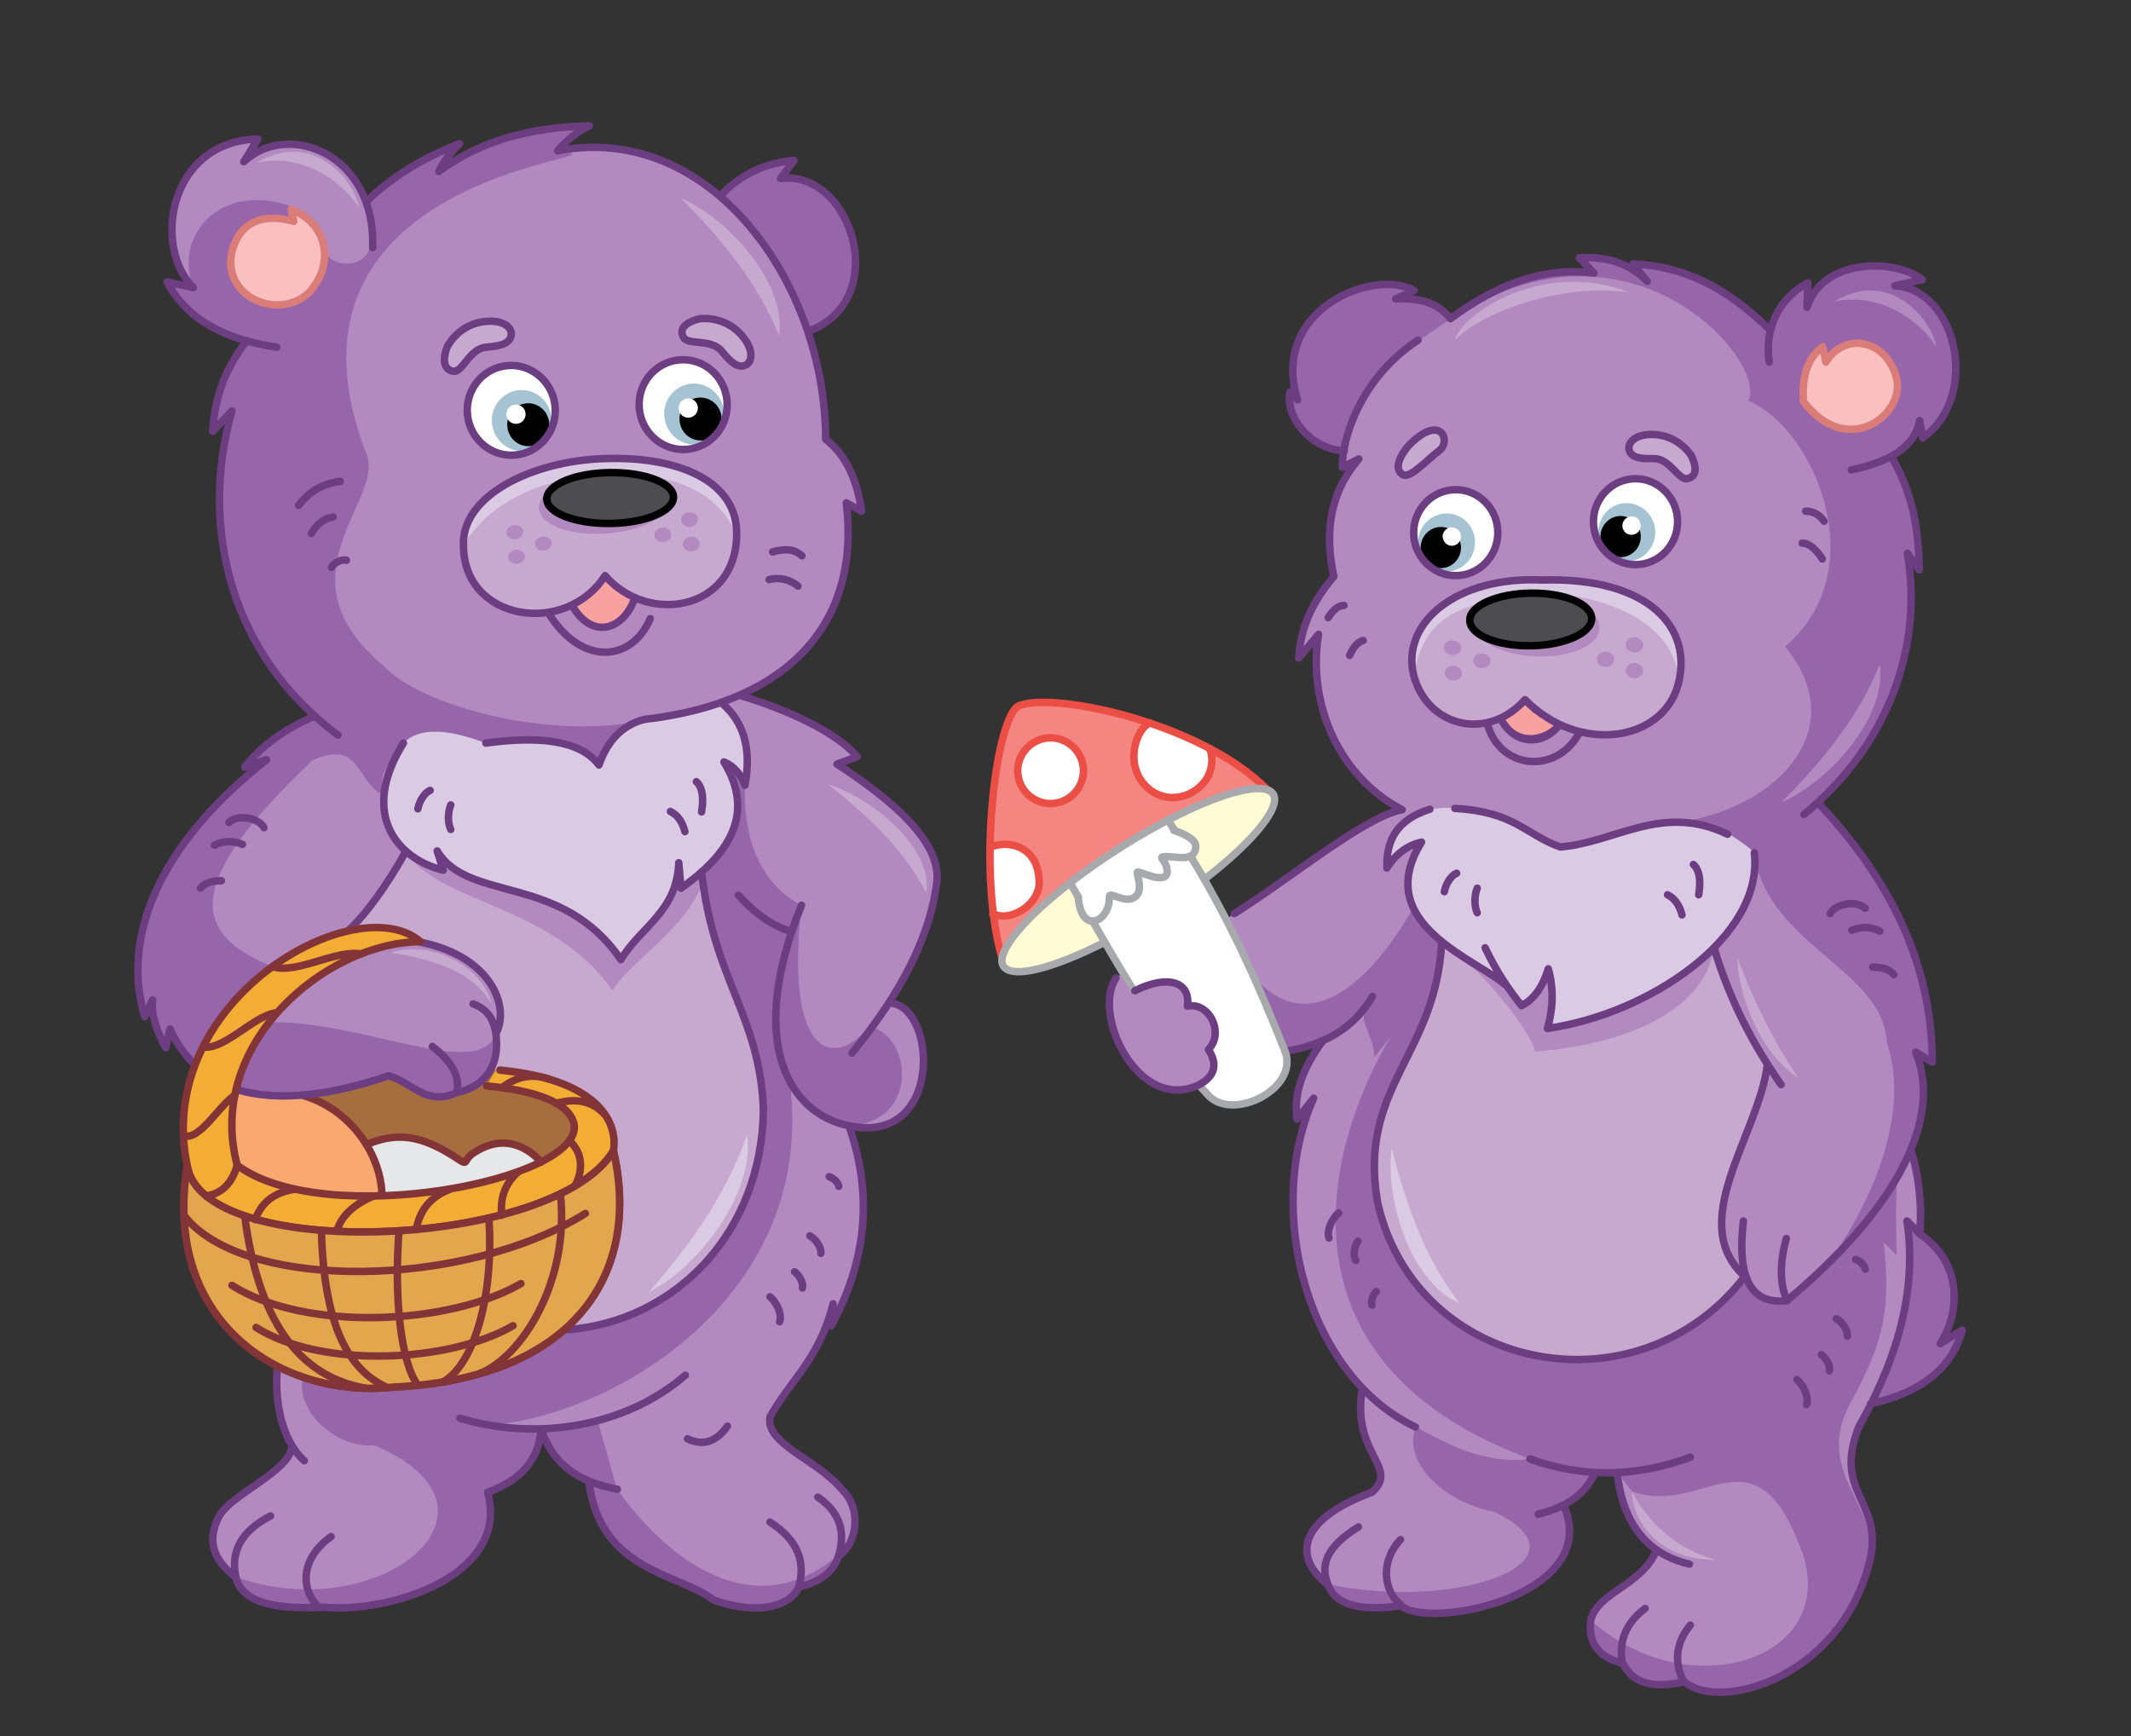 <?xml version="1.0" encoding="utf-8"?>
<!-- Generator: Adobe Illustrator 21.1.0, SVG Export Plug-In . SVG Version: 6.00 Build 0)  -->
<svg version="1.1" id="Layer_1" xmlns="http://www.w3.org/2000/svg" xmlns:xlink="http://www.w3.org/1999/xlink" x="0px" y="0px"
	 viewBox="0 0 486 396" style="enable-background:new 0 0 486 396;" xml:space="preserve">
<rect x="0" y="0" width="486" height="396" fill="#333333" stroke="none"/>
<style type="text/css">
	.st0{fill-rule:evenodd;clip-rule:evenodd;fill:#A66D3F;}
	.st1{fill:none;stroke:#823436;stroke-width:1.701;stroke-linecap:round;stroke-linejoin:round;stroke-miterlimit:22.926;}
	.st2{fill-rule:evenodd;clip-rule:evenodd;fill:#F9A870;}
	.st3{fill-rule:evenodd;clip-rule:evenodd;fill:#9665AA;}
	.st4{fill-rule:evenodd;clip-rule:evenodd;fill:#E6E7E8;}
	.st5{fill-rule:evenodd;clip-rule:evenodd;fill:#B28ABF;}
	.st6{fill-rule:evenodd;clip-rule:evenodd;fill:#C7A9D0;}
	.st7{fill-rule:evenodd;clip-rule:evenodd;fill:#DACAE3;}
	.st8{fill-rule:evenodd;clip-rule:evenodd;fill:#FFFFFF;}
	.st9{fill-rule:evenodd;clip-rule:evenodd;fill:#FFFCD5;}
	.st10{fill-rule:evenodd;clip-rule:evenodd;fill:#F48580;}
	.st11{fill-rule:evenodd;clip-rule:evenodd;fill:#F7A1A1;}
	.st12{fill:none;stroke:#6C3E81;stroke-width:1.701;stroke-linecap:round;stroke-linejoin:round;stroke-miterlimit:22.926;}
	.st13{fill-rule:evenodd;clip-rule:evenodd;fill:#FABFBF;}
	.st14{fill:none;stroke:#DA7C78;stroke-width:1.701;stroke-linecap:round;stroke-linejoin:round;stroke-miterlimit:22.926;}
	.st15{fill-rule:evenodd;clip-rule:evenodd;fill:#A5C3D2;}
	.st16{fill-rule:evenodd;clip-rule:evenodd;}
	.st17{fill:none;stroke:#A7A9AC;stroke-width:1.701;stroke-linecap:round;stroke-linejoin:round;stroke-miterlimit:22.926;}
	.st18{fill:none;stroke:#EB4E45;stroke-width:1.701;stroke-linecap:round;stroke-linejoin:round;stroke-miterlimit:22.926;}
	.st19{fill-rule:evenodd;clip-rule:evenodd;fill:#4D4D4F;}
	.st20{fill:none;stroke:#000000;stroke-width:1.701;stroke-linecap:round;stroke-linejoin:round;stroke-miterlimit:22.926;}
	.st21{fill-rule:evenodd;clip-rule:evenodd;fill:#F3AD34;}
	.st22{fill-rule:evenodd;clip-rule:evenodd;fill:#E2A64D;}
</style>
<rect x="49.8" y="240.8" class="st0" width="84.2" height="39.7"/>
<rect x="49.8" y="240.8" class="st1" width="84.2" height="39.7"/>
<path class="st2" d="M87.1,272.8c-11.5,0.7-22.6-1.2-33.4-5.8l-0.8-11.8l1-6.8l14.9,1.4C80.8,253.3,87.1,264.3,87.1,272.8z"/>
<path class="st3" d="M426.7,320.2l8.1-41.7l2.9,2.9c9.4,6.1,9.8,17.2,4.8,25.1l5-3.1C445.5,311.6,438.7,317.6,426.7,320.2z"/>
<path class="st4" d="M123.5,265.1l-19.1,5.9l-17.3,1.9l-2.4-8.3l-1-3.5c8-3.5,14-1.3,21.2,3.5c2,1.3,0.8,0,3.2-1.6
	C117.3,256.7,123.5,265.3,123.5,265.1z"/>
<path class="st5" d="M279.6,209.7l13.5,30.1l8.6-2.5c-4.5,5.2-6.5,11.2-5.9,17.9l3.8-4.8c-8.6,25.5-4.2,47.4,11.1,66.2
	c-3.7,10.7,8.5,19.2,2.2,23.7c-14.5,6.1-19.4,13-10,21.1c1.7,4.9,8.2,5.8,16.7,4.8c24.2,6.1,43.7-9.3,37-23c2.8-1.6,5.2-4.1,7.1-7.4
	h5c0.2,7.8,3.8,13.2,8.9,17.6c-4.2,8.7-13.8,10.1-15,16.1c-0.2,6.2,2.8,8.8,7.3,9.8c1.8,4.9,7.1,5.5,14,4.2c10.4,6.6,36.7-4,42-26.3
	c4-14.1-10.2-19.2,0.6-37.1c6.8-12.8,9.8-26.7,8.1-41.7l2.9,2.9l-0.1-9.6l-1.9-9.4c3.4-7.7,4.2-15.2,1.1-22.3l3.8,2.3
	c0.2-21.9-9-41.4-26.1-59.2c17.1-17.1,23.9-36,20.5-56.8l2.7,3.8c0.3-9.5-1.2-18.4-6.4-25.9l4.1-3.2l2.4-5l0.7,4
	c13.7-7.7,7.8-33.9-6.4-34.7l6.2-1.5c-11.9-5.5-20.7-3.4-26.3,6.3l0.2-5.6c-4.5,3-7.4,6.6-8.7,10.8c-7.6-8.5-17.6-13.9-31.2-15
	l3.3,4c-4-3.6-9.2-5.4-15.5-5.4l3.3,3.5c-13.7-0.8-24.2,3.1-32.7,10.4l-5.3-3.7l-7.2-0.7l4.2-1.9c-11.7-5.3-33.9,5.9-26.6,24.9
	l-1.7-1.8c-1,7.5,4.3,11.3,12.4,13.4l-0.4,3.8l3.8-1.9c-6.6,7.6-7.9,16.7-5.7,26.8c-5.3,6.2-7.7,12.4-8,18.6l4.5-5.4
	c-2.6,16.4,5.1,32.8,19.1,40C310.8,186.4,294.5,199.6,279.6,209.7z"/>
<path class="st3" d="M285.9,222.7l7.2,17.1c7.5-0.6,14.4-3.8,19.9-12.5c-4.5,5.2-0.1,7.1,0.5,13.8l3.8-4.8
	c-13.5,22.2-30.1,73.7,31.7,96.5c-10.5,1.3-18.9-3.4-26.1-7.3c-3,7.5,5.3,16.8,18,19.4c23,11.2-8.3,22.7-37.9,16.5
	c1.7,4.9,8.2,5.8,16.7,4.8c24.2,6.1,43.7-9.3,37-23c2.8-1.6,5.2-4.1,7.1-7.4h5l3.4,4.4c16.5,6,28.1-16.1,39,14.4
	c7.7,24.2-26.4,34.9-48.5,14.9c-0.2,6.2,2.8,8.8,7.3,9.8c1.8,4.9,7.1,5.5,14,4.2c10.4,6.6,36.7-4,42-26.3c4-14.1-13.9-20.9-3.1-38.8
	c6.8-12.8,8.3-20,6.7-35l2.9,2.9l-0.1-9.6l0.2-8.1c5.1-8.4,8.8-22.1,4.3-28.6l3.8,2.3c0.2-21.9-9-41.4-26.1-59.2
	c17.1-17.1,23.9-36,20.5-56.8l2.7,3.8c0.3-9.5-1.2-18.4-6.4-25.9l4.1-3.2l2.4-5l0.7,4c13.7-7.7,7.8-33.9-6.4-34.7l6.2-1.5
	c-11.9-5.5-20.7-3.4-26.3,6.3l0.2-5.6c-4.5,3-7.4,6.6-8.7,10.8c-7.6-8.5-17.6-13.9-31.2-15l3.3,4c-4-3.6-9.2-5.4-15.5-5.4l3.3,3.5
	c-13.7-0.8-24.2,3.1-32.7,10.4l-5.3-3.7l-7.2-0.7l4.2-1.9c-11.7-5.3-33.9,5.9-26.6,24.9l-1.7-1.8c-1,7.5,4.3,11.3,12.4,13.4
	c2-10.5,8.4-18.5,16.8-25.2l7.2-4.9c41.5-27.3,72.8,9.9,68.1,18.5c14.8,6.1,29.1,38.4,8.4,56.1c15.1,18.3-0.9,35.7-22,39.7l14.9,7.4
	c3.2,21.2,29.5,26.4,30.3,43.2c5.7,16.2-3.9,38-14.2,51.3l-8.6,7.7l-5.7-0.8l-4.1-4.7l-54.2-3.9l-1-54.7l-0.2-9.5l-20.1-16
	C320.5,210.3,302.7,242.2,285.9,222.7z"/>
<path class="st6" d="M129.5,303.3c10.8-11.5,13.8-25.2,10.3-40.8c2.1-10.1-8.6-15.8-28-18.6l-16.4-29.1c-2.9-3.3-8.3-4.1-16.1-2.4
	l13.3-18.1l67.4,4.7c2.8,24.9,13.3,32.7,14.1,54.2C173.7,281,154.2,301.3,129.5,303.3z"/>
<path class="st5" d="M92.6,194.2c7.1,11.9,33.6,12.1,47.1,31.8c4-6.8,16.6-13.8,20.6-24.8C177.6,167.1,70.7,186.5,92.6,194.2z"/>
<path class="st7" d="M164.4,160.3L86,159.9l6,9.6c-10.2,16.4-1.2,26.5,9.1,29l-1.4-4.4c7.1,11.9,28.4,5,41.9,24.8
	c4.4-7.4,12.8-10.9,13.2-22.1l0.5,5.8c11.7-8.2,16.7-17.5,9.8-28.8c2.2,0.9,3.8,2.7,4.8,5.3C171.3,171,169.7,164.7,164.4,160.3z"/>
<path class="st5" d="M134.3,337.9c-6.1-3-9.4-7.1-10.9-12c-0.4,7.3-4.2,12.2-12.2,14.5c4,16.2-14.7,27.1-38.4,26.2
	c-10.9,0.2-18.5-1.4-19-6.9c-15.9-13.1,8.5-20,12.8-30c-2-4.2-5.2-10.7-3.3-18.2c15.9,9.7,50.2,4.4,65.2-8.2
	c22-2.9,36.5-14.7,43.4-35.3c7.5-29-9.6-44.7-11.9-69.2c8.6-7,10.3-15.3,5.1-25.1l4.8,5.3c1.3-8.4-0.1-15-5.4-18.8l4.3-1.7
	c10.5,2.7,19.4,7.4,26.8,14l-4.6,1.7c28.2,15.7,26.4,30.1,12.2,54.4c9.9,2,11.1,31.3-9.6,28c5.8,16.5,3.6,31.5-4,45.6l0.4-5
	c-3.2,12.7-9.6,17.2-14.4,25.8c-1.1,6.3,11.1,9.8,16.7,16.9c4,3.9,3.5,11.7-1.1,14.9c-1.1,3.5-4.1,5.9-9,7c-1.9,4.3-9.1,6.6-19.4,3
	C155,358.8,136.8,358.7,134.3,337.9z"/>
<path class="st3" d="M134.3,337.9c-6.1-3-9.4-7.1-10.9-12c-0.4,7.3-4.2,12.2-12.2,14.5c4,16.2-14.7,27.1-38.4,26.2
	c-10.9,0.2-18.5-1.4-19-6.9c32.6,11.7,65.9-15.5,31.6-30c-8.9,0.7-18.2-8.1-16.3-15.5c25.9,8,46.7-2.1,59.4-10.8
	c22-2.9,36.5-14.7,43.4-35.3c7.5-29-9.6-44.7-11.9-69.2c8.6-7,10.3-15.3,5.1-25.1l4.8,5.3c-0.8,22.2,12.9,27.3,12.9,27.3
	c-4.1,36.9,8.6,36.6,15.4,27.7c9.9,2,11.6,21.9-4.6,22.7c0,0-5.8-1.9-8-3.6c-2.8-2.1-2.6-3.3-5.5-6.5c6.3,48.6-39.5,76-68.3,78.4
	l11.5,0.8l13-1.9l4.4,15.6c8.3,12,29,33.1,50.4,15.2c-1.1,3.5-4.1,5.9-9,7c-1.9,4.3-9.1,6.6-19.4,3
	C155,358.8,136.8,358.7,134.3,337.9z"/>
<path class="st5" d="M110.8,169.5c-9.2-3.5-15.4-3.5-18.8,0c-6.1,8.6-5.9,16.8,0.6,24.7l-6,9.6l-7.3,8.6l16.4,2.4
	c16.5,4.7,19.9,12.2,17.3,20.9c0.8,14-12.2,18.6-24.4,9.6c-11.4,4.4-23,5.4-34.7,3.1c6.4-18.9,19.4-31.2,41.8-33.7l-16.4-2.4
	c-15.1,4.3-26.7,14.8-35.2,30.3l-5.4-7.9l-1,4.3l-2.6-6.3l-0.4-4.7l-1.8,3.8c-6-19.8,5.1-39.2,27.8-58.5l-5,1.7
	c4.5-5,9.9-8.9,16-11.7C54,146.1,44.8,123.7,52.8,93.7l-4.4,4.7c0.7-8.2,3.3-15.1,7.8-20.7c-8.5-2.9-15.2-7-18.1-13.4l6,1.3
	c-12.6-19.4,2.5-35.2,14.7-33.9l-3.2,5.2c11.2-7.7,20.5-4.7,27.9,9.1c6.5-6.2,13.7-10.3,21.3-13.2c-2,1.9-3.6,4-4.7,6.3
	c9.4-7,21-10.1,34.3-10.4c-2.7,1.3-5.1,3.2-7.2,5.7c34.8-6.7,61.1,30.2,61.1,65.8c4.9,3.8,7.2,9.6,8.2,16.4l-3.5-1.9
	c3.3,26.8-12.4,45.5-46,49.4c-4.9,1.2-8.4,4.7-10.4,10.4C132.2,168.7,122.7,167.9,110.8,169.5z"/>
<path class="st3" d="M110.8,169.5c-9.2-3.5-15.4-3.5-18.8,0c-6.1,8.6-4.9,7.1-4.4,12c-6.6-3.1-5.1-13-16.3-8.1
	c-28.7,27.2-28.6,39.3-9.1,47.1l-0.6,12.7c21.1-0.5,47.8,13.6,51.5,2.5c0.8,14-12.2,18.6-24.4,9.6c-11.4,4.4-23,5.4-34.7,3.1
	l4.3-10.6l3.4-4.6l0.6-12.7c-6.5,5-9.5,6.7-18.1,22.2l-5.4-7.9l-1,4.3l-2.6-6.3l-0.4-4.7L33,232c-6-19.8,5.1-39.2,27.8-58.5l-5,1.7
	c4.5-5,9.9-8.9,16-11.7c-17.7-17.2-26.9-39.6-18.9-69.6l-4.4,4.7c0.7-8.2,3.3-15.1,7.8-20.7c-8.5-2.9-15.2-7-18.1-13.4l6,1.3
	c-4.9-12.1,6.2-24.2,21.7-18.9l7.9,9.4c-0.2,5.1,15.8,7.9,9.7-10C90,40,97.2,35.9,104.8,33c-2,1.9-3.6,4-4.7,6.3
	c9.4-7,21-10.1,34.3-10.4c-2.7,1.3-5.1,3.2-7.2,5.7c21.6,1.4-68.6,2.7-43.9,68.3c5.6,10.6-21,27.9,4.2,49c7.9,8.7,37,17.2,59.5,12.4
	c-4.9,1.2-8.4,4.7-10.4,10.4C132.2,168.7,122.7,167.9,110.8,169.5z"/>
<path class="st8" d="M274.9,200.4l18.2,39.5c2.6,11.7-15.3,14.6-19.3,7.9l-15.2-21.7l-6.9-10.9c-10.9,5.5-19.8,8-22.4,5.7
	c-3.6-3.2,7.1-14.8,23.9-25.9c16.8-11.1,33.3-17.4,36.9-14.2C293,183.2,286.5,191.4,274.9,200.4z"/>
<path class="st9" d="M274.9,200.4l-3.2-4.8l0.7-3.6l-4.5-2.5l-1.6-2.4l-22.2,14.3l7.5,13.7c-10.9,5.5-19.8,8-22.4,5.7
	c-3.6-3.2,7.1-14.8,23.9-25.9c16.8-11.1,33.3-17.4,36.9-14.2C293,183.2,286.5,191.4,274.9,200.4z"/>
<path class="st10" d="M289,180c-15.9-1.8-64.3,29.7-59.8,40.7c-5.6-19.2-2.2-55.6,2.9-59.5C238.6,157.5,273.4,164.3,289,180z"/>
<path class="st3" d="M184.2,75.7c-4.5-13-10.7-23.8-19.5-31.5c4.6-4.6,10.1-7.1,16.4-7.6l-3.1,4.1C194.1,38.7,203.5,68.5,184.2,75.7
	z"/>
<path class="st6" d="M138.3,104.6c-17.1,0.4-33.1,8.6-32.6,19.8c0,17.3,23.3,20.9,32.3,6.9c9.7,11.3,29.6,8,30-9
	C168.5,109.7,154.6,104.1,138.3,104.6z"/>
<path class="st7" d="M138.3,104.6c-17.1,0.4-33.1,8.6-32.6,19.8c3-5,10.4-14.3,31.8-16.4c15-0.2,25.9,3.2,30.6,14.3
	C168.5,109.7,154.6,104.1,138.3,104.6z"/>
<path class="st11" d="M355.9,165.3l-5.6-3.5l-2.3-2.2l-3.2,2.8l-2.4,1.4C345.7,170.7,352.9,169,355.9,165.3z"/>
<path class="st11" d="M144.8,136.3l-3.1-2.1l-3.6-2.9l-3.7,3.6l-3.8,2.2C135.2,146.6,142.5,144.5,144.8,136.3z"/>
<path class="st12" d="M193.6,256.8c5.8,16.5,3.6,31.5-4,45.6l0.4-5c-3.2,12.7-9.6,17.2-14.4,25.8c-1.1,6.3,11.1,9.8,16.7,16.9
	c4,3.9,3.5,11.7-1.1,14.9c-1.1,3.5-4.1,5.9-9,7c-1.9,4.3-9.1,6.6-19.4,3c-7.9-6.2-26-6.4-28.5-27.1 M104.9,323.5
	c17.1,5.2,37.5,2.2,51.4-9.8 M75.5,350.5c-7.6,5.5-6.6,12.7-2.7,16.2 M61.7,345.8c-7,3.6-9.1,8.4-7.9,14 M140.8,339.7
	c-8.1-1.5-14.6-5.1-17.4-13.8c-0.4,6.7-4.2,11.6-12.2,14.5c5.3,19.1-22.6,27.7-37.5,26.2c-11.3,0.6-18.6-1.2-19.9-6.8
	c-4.7-3.6-6.9-7.9-3.9-13.8c2.7-5.2,16.4-10.4,16.7-16.2 M63.3,311.6c-0.8,7.2,0.7,16.8,6.1,21.6 M186.5,341.5
	c4.9,3.3,6.5,7.8,4.7,13.5 M175.6,347.2c6.8,4.4,8,9.4,6.6,14.7 M156.8,328.2c3.5,1.7,6.6,0.7,9.1-2.9 M160,198.9
	c2.8,24.9,13.3,32.7,14.1,54.2c-0.3,27.9-19.9,48.2-44.5,50.2"/>
<path class="st6" d="M398.1,290.8c-12.3-11.3,0-26.6,5-48.1c-5.1-8.9-9.2-17.7-12.2-26.6l-62.1-1.4c-1.3,26.1-19.2,33-14.6,59.6
	C323.1,313.3,374,322.8,398.1,290.8z"/>
<path class="st13" d="M70.4,66.8c6-6.3,4.5-15.8-4-19l0.6,2.7c-7.1-2-12.6,0.1-14.2,7.4C51,68.2,63.9,73,70.4,66.8z"/>
<path class="st14" d="M70.4,66.8c6-6.3,4.5-15.8-4-19l0.6,2.7c-7.1-2-12.6,0.1-14.2,7.4C51,68.2,63.9,73,70.4,66.8z"/>
<path class="st8" d="M332,131.3c5.3,0,9.6-4.4,9.6-9.8c0-5.4-4.3-9.8-9.6-9.8s-9.6,4.4-9.6,9.8C322.4,126.9,326.7,131.3,332,131.3z"
	/>
<path class="st15" d="M332.6,117.7c3.3,1.5,4.7,5.5,3.2,8.8s-5.4,4.8-8.6,3.3c-3.3-1.5-4.7-5.5-3.2-8.8
	C325.5,117.7,329.3,116.2,332.6,117.7z"/>
<path class="st13" d="M411.3,91.6c-0.4-5.5,0.8-9.8,4.4-12.5l0.7,3.5c4.4-7.2,14.1-5,16.2,3.9C434.3,94.7,421.3,104.7,411.3,91.6z"
	/>
<path class="st14" d="M411.3,91.6c-0.4-5.5,0.8-9.8,4.4-12.5l0.7,3.5c4.4-7.2,14.1-5,16.2,3.9C434.3,94.7,421.3,104.7,411.3,91.6z"
	/>
<path class="st16" d="M328.6,129.6c2.5,0,4.6-2.1,4.6-4.7c0-2.6-2.1-4.7-4.6-4.7s-4.6,2.1-4.6,4.7
	C324.1,127.5,326.1,129.6,328.6,129.6z"/>
<path class="st8" d="M373,128.8c5.3,0,9.6-4.4,9.6-9.8c0-5.4-4.3-9.8-9.6-9.8c-5.3,0-9.6,4.4-9.6,9.8
	C363.4,124.4,367.7,128.8,373,128.8z"/>
<path class="st15" d="M373.7,115.4c3.3,1.5,4.7,5.5,3.2,8.8c-1.5,3.3-5.4,4.8-8.6,3.3c-3.3-1.5-4.7-5.5-3.2-8.8
	C366.5,115.3,370.4,113.8,373.7,115.4z"/>
<path class="st16" d="M369.6,127.1c2.5,0,4.6-2.1,4.6-4.7c0-2.6-2.1-4.7-4.6-4.7c-2.5,0-4.6,2.1-4.6,4.7
	C365,125,367.1,127.1,369.6,127.1z"/>
<path class="st5" d="M390.9,216.2c-19.2-16.3-21.8-16.7-36.6-17.1c4.6,3.6-36.6-7-25.5,15.6c9.4,6.4,20.6,21,21.3,25.2
	C376.8,237.6,389.3,227.5,390.9,216.2z"/>
<path class="st7" d="M400.1,194.4c-19.2-16.3-29.5-0.8-44.3-1.3c-8-2.9-13.5-8.6-24-8.8c-11.5-0.5-15.6,4.9-15.5,13.6l3.4-3.8
	l4.6-2.1c-11.6,18.7,11.5,27.4,18.2,30.9c2.8,5.9,1.9,3.1,4.6,6.3c2.8-1.4,4.8-4.2,6.1-8.4c1.3,4.6,1.1,9.2-0.2,13.6
	C376.1,231.3,402.3,213.8,400.1,194.4z"/>
<path class="st12" d="M373,109.2c5.3,0,9.6,4.4,9.6,9.8c0,5.4-4.3,9.8-9.6,9.8c-5.3,0-9.6-4.4-9.6-9.8
	C363.4,113.6,367.7,109.2,373,109.2z M355.7,165.3l-5.6-3.5l-2.3-2.2l-3.2,2.8l-2.4,1.4C345.5,170.7,352.8,169,355.7,165.3z
	 M332,111.7c5.3,0,9.6,4.4,9.6,9.8c0,5.4-4.3,9.8-9.6,9.8s-9.6-4.4-9.6-9.8C322.4,116.1,326.7,111.7,332,111.7z M342.2,163.8
	c3.1,6.3,9.9,6.4,13.5,1.4 M339.4,165.8c3.3,10,16,10.7,20.9,1.1 M313,227.3c-4.1,7-10.7,11.1-19.9,12.5"/>
<path class="st1" d="M68.9,249.8c11.9,3.5,18.2,14.5,18.2,23"/>
<path class="st12" d="M79.3,212.4c4.1-3.7,9.1-10.7,13.2-18.1 M53.9,248.5c9.7,3,22.1,1.2,34.7-3.1c5.2,1.3,8.6,7.1,15.6,3.8
	c5-1,10-4.7,8.9-13.4c3.3-6.2-1.1-17.7-17.3-20.9 M71.8,163.3c-6.9,3-12.3,6.9-16,11.7l5-1.7C35,193.6,27.9,214.8,33,231.9l1.8-3.8
	c-0.4,3.5,1,7.2,3,10.9l1-4.3c1.4,3.2,3.2,5.8,5.4,7.9 M176.2,125.9c2.7-0.8,5-0.7,6.7,0.9 M175.4,132.2c2.4-0.6,4.8,0,6.6,1.5
	 M77.6,109.8c-4,0.5-7.1,2.3-9.5,5.5 M76,117.9c-2.2,0.4-3.9,1.8-5,3.8 M79,127.8c-1.1-0.3-2.7,0.5-3.4,1.6 M56.3,77.7
	c-5.4,6.9-7.4,13.8-7.8,20.7l4.4-4.7c-7.6,26.8-0.1,56,24.2,74 M164.7,44.2c4.6-4.6,10.1-7.1,16.4-7.6l-3.1,4.1
	c16.3-2,25.6,27.8,6.3,34.9 M83.5,46c6.5-6.2,13.7-10.3,21.3-13.2c-2,1.9-3.6,4-4.7,6.3c9.4-7,21-10.1,34.3-10.4
	c-2.7,1.3-5.1,3.2-7.2,5.7c34.8-6.7,61.1,30.2,61.1,65.8c4.9,3.8,7.2,9.6,8.2,16.4l-3.5-1.9c3.3,26.8-12.4,45.5-46,49.4
	c-4.9,1.2-8.4,4.7-10.4,10.4c-4.4-5.8-14-6.6-25.8-5 M85,56.5c0.7-21.6-19.4-29-29.4-19.6l3.2-5.2c-20.5,0.6-24,24.8-14.7,33.9
	l-6-1.3c4.5,8.6,13.3,13.2,25,14.9 M113.1,235.7c-0.5-3-1.8-5.5-5.2-6.7 M104.2,249.2c0.7-3.4-0.8-6.8-5.6-10.5 M168.4,204.2
	c3.9,4.3,7.9,7.1,12.1,8.3 M168.7,158.6c10.9,3.3,21.9,8.3,26.8,14l-4.6,1.7c18,11.7,23.3,20,22.8,26.6
	c-1.4,12.1-7.8,25.2-19.4,39.3 M152.9,185.1c1.8,0.9,2.8,2.6,3.3,4.6 M158.8,178.3c1.7,1.5,1.6,4.6,1.2,6.9 M98.1,180.3
	c-1.3,0.5-2.5,2.5-2.8,4.2 M102.8,183.6c-0.7,1.7-0.7,4.2,0,5.6 M187.2,285.9c0.2-1.3-1.1-3.2-2.5-4 M177.8,301.5
	c0.6-1.6-0.6-4.4-2.2-5.7 M191.3,270.6c-0.1-0.8-1.2-1.9-2.2-2.2 M183,293.8c0.3-1.1-0.7-2.9-1.8-3.7 M92,169.5
	c-10.2,16.4-1.2,26.5,9.1,29l-1.4-4.4c7.1,11.9,28.4,5,41.9,24.8c4.4-7.4,12.8-10.9,13.2-22.1l0.5,5.8c11.7-8.2,16.7-17.5,9.8-28.8
	c2.2,0.9,3.8,2.7,4.8,5.3c1.5-8-0.1-14.4-5.4-18.8 M50.5,200.9c-2.2,0-3.8,0.5-4.8,1.7 M52.2,187.6c2.1-2,6.9-1,8,1.2 M182.8,206.5
	c-12.6,31.1-3,47.5,10.8,50.3c21.4,4.6,20.2-26.8,9.6-28 M55.3,192.6c-2.3-0.9-4.5-0.8-6.4,0.2"/>
<path class="st6" d="M351.7,132.3c24.6-0.7,34.5,11.1,31,23.9c-3.5,12.9-22.5,16-34.9,3.4c-8.6,9.6-22.3,6.2-25.4-5.6
	C319.5,142.2,332,131.4,351.7,132.3z"/>
<path class="st7" d="M351.7,132.3c24.6-0.7,34.5,11.1,31,23.9c0.6-6.3-4.5-19.4-31.8-21.2c-21.5,2.8-26.1,7.3-28.5,19
	C319.5,142.2,332,131.4,351.7,132.3z"/>
<path class="st17" d="M245.9,204.6c-0.6-1.1-1.3-2.2-1.9-3.3 M258.6,226c-3.3-5.3-6.4-10.6-9.4-15.9 M271.7,195.6
	c8.7,14.2,15.4,29.1,21.4,44.3c3.1,8.3-11.6,15.9-17.4,10.1c-0.6-0.7-1.3-1.4-1.9-2.1 M266.3,187c0.5,0.8,1.1,1.6,1.6,2.4"/>
<path class="st8" d="M275.9,170.7l-13.6-5.8c-3.1,1.1-6.1,9.5-0.8,14.6C268,185.7,278.8,179,275.9,170.7z"/>
<path class="st8" d="M226.9,208.6l-0.6-15.5c4.7-1.6,10.8,0.5,10.8,8.3C237,206.1,230.9,210.2,226.9,208.6
	C226.9,208.6,225.8,208.6,226.9,208.6z"/>
<path class="st18" d="M228.5,218.4c-5.6-19.2-1.6-53.2,3.5-57.2c6.5-3.7,41.2,3.1,56.9,18.8"/>
<path class="st18" d="M262.3,164.9c-3.1,1.1-6.1,9.5-0.8,14.6c6.5,6.2,17.3-0.5,14.4-8.8"/>
<path class="st18" d="M226.2,193.1c4.7-1.6,10.8,0.5,10.8,8.3c0,4.7-6.1,8.8-10.1,7.2c0,0-1.1,0,0,0"/>
<path class="st8" d="M239.6,183.3c4.1,0,7.5-3.4,7.5-7.5c0-4.1-3.4-7.5-7.5-7.5c-4.1,0-7.5,3.4-7.5,7.5
	C232.1,180,235.5,183.3,239.6,183.3z"/>
<path class="st18" d="M239.6,183.3c4.1,0,7.5-3.4,7.5-7.5c0-4.1-3.4-7.5-7.5-7.5c-4.1,0-7.5,3.4-7.5,7.5
	C232.1,180,235.5,183.3,239.6,183.3z"/>
<ellipse transform="matrix(0.996 -8.747275e-02 8.747275e-02 0.996 -7.479 13.992)" class="st8" cx="155.9" cy="92.3" rx="10" ry="10.2"/>
<ellipse transform="matrix(0.996 -8.753881e-02 8.753881e-02 0.996 -7.747 10.572)" class="st8" cx="116.7" cy="93.6" rx="10" ry="10.2"/>
<path class="st15" d="M154.9,88.4c-3.3,1.9-4.4,6.1-2.5,9.5c1.9,3.3,6,4.5,9.3,2.6c3.3-1.9,4.4-6.1,2.5-9.5
	C162.3,87.7,158.2,86.5,154.9,88.4z"/>
<path class="st15" d="M115.6,89.9c-3.3,1.9-4.4,6.1-2.5,9.5c1.9,3.3,6,4.5,9.3,2.6c3.3-1.9,4.4-6.1,2.5-9.5
	C123,89.1,118.8,88,115.6,89.9z"/>
<ellipse transform="matrix(0.996 -8.722488e-02 8.722488e-02 0.996 -7.73 14.3)" class="st16" cx="159.8" cy="95.6" rx="4.8" ry="4.9"/>
<ellipse transform="matrix(0.996 -8.725013e-02 8.725013e-02 0.996 -7.994 10.885)" class="st16" cx="120.5" cy="96.9" rx="4.8" ry="4.9"/>
<path class="st8" d="M331.1,124.5c1.1,0,2.1-0.9,2.1-2.1c0-1.2-0.9-2.1-2.1-2.1c-1.1,0-2.1,0.9-2.1,2.1
	C329.1,123.6,330,124.5,331.1,124.5z"/>
<ellipse transform="matrix(0.996 -8.705389e-02 8.705389e-02 0.996 -7.513 14.017)" class="st8" cx="157" cy="93.1" rx="2.2" ry="2.2"/>
<path class="st8" d="M372.1,122c1.1,0,2.1-0.9,2.1-2.1c0-1.2-0.9-2.1-2.1-2.1c-1.1,0-2.1,0.9-2.1,2.1C370,121.1,370.9,122,372.1,122
	z"/>
<ellipse transform="matrix(0.996 -8.705217e-02 8.705217e-02 0.996 -7.782 10.607)" class="st8" cx="117.7" cy="94.5" rx="2.2" ry="2.2"/>
<path class="st6" d="M328.1,102.9c3-2,0.7-8.8-6.6-1.5c-0.9,0.9-4.4,5.3-1.5,6.9C321.6,109.2,325.8,104.6,328.1,102.9z M385.7,103.9
	c-1.8-2.6-4.9-4.8-9.1-4.8c-3.3,0-5.3,1.6-5.1,3.3c0.4,2.5,4,2.2,5.7,2.2c3.6,0,5.6,4.9,7.5,4.6
	C387.6,108.7,386.5,105.5,385.7,103.9z"/>
<path class="st12" d="M328.1,102.9c3-2,0.7-8.8-6.6-1.5c-0.9,0.9-4.4,5.3-1.5,6.9C321.6,109.2,325.8,104.6,328.1,102.9z
	 M385.7,103.9c-1.8-2.6-4.9-4.8-9.1-4.8c-3.3,0-5.3,1.6-5.1,3.3c0.4,2.5,4,2.2,5.7,2.2c3.6,0,5.6,4.9,7.5,4.6
	C387.6,108.7,386.5,105.5,385.7,103.9z"/>
<path class="st6" d="M102,79.1c1.6-2.9,4.7-5.5,9-5.8c3.5-0.3,5.7,1.2,5.6,3c-0.2,2.6-4,2.7-5.7,2.9c-3.8,0.3-5.3,5.6-7.4,5.5
	C100.5,84.3,101.3,80.8,102,79.1z M159.6,72.7c3.3-0.3,7.2,0.8,9.9,4.2c2.2,2.7,2.2,5.4,0.7,6.3c-2.2,1.3-4.5-1.8-5.6-3.1
	c-2.4-2.9-7.6-1.3-8.7-3.1C154.4,74.4,157.8,73.1,159.6,72.7z"/>
<path class="st12" d="M102,79.1c1.6-2.9,4.7-5.5,9-5.8c3.5-0.3,5.7,1.2,5.6,3c-0.2,2.6-4,2.7-5.7,2.9c-3.8,0.3-5.3,5.6-7.4,5.5
	C100.5,84.3,101.3,80.8,102,79.1z M159.6,72.7c3.3-0.3,7.2,0.8,9.9,4.2c2.2,2.7,2.2,5.4,0.7,6.3c-2.2,1.3-4.5-1.8-5.6-3.1
	c-2.4-2.9-7.6-1.3-8.7-3.1C154.4,74.4,157.8,73.1,159.6,72.7z"/>
<path class="st5" d="M350.7,135.5c8,0.4,14.3,4,14.1,7.9c-0.2,3.9-6.9,6.7-14.9,6.3c-8-0.4-14.3-4-14.1-7.9
	C336.1,137.8,342.8,135,350.7,135.5z"/>
<path class="st5" d="M137.4,108c-8.3,0.6-14.8,4.2-14.5,8c0.3,3.8,7.2,6.3,15.5,5.7c8.3-0.6,14.8-4.2,14.5-8
	C152.6,109.9,145.7,107.4,137.4,108z"/>
<path class="st19" d="M349.1,135.3c7.7-0.1,13.9,2.5,13.9,5.8c0,3.3-6.2,6.1-13.9,6.2c-7.7,0.1-13.9-2.5-13.9-5.8
	C335.1,138.2,341.4,135.4,349.1,135.3z"/>
<path class="st20" d="M349.1,135.3c7.7-0.1,13.9,2.5,13.9,5.8c0,3.3-6.2,6.1-13.9,6.2c-7.7,0.1-13.9-2.5-13.9-5.8
	C335.1,138.2,341.4,135.4,349.1,135.3z"/>
<path class="st19" d="M139.1,107.8c-8,0.1-14.4,2.8-14.4,6c0,3.2,6.5,5.7,14.5,5.6c8-0.1,14.4-2.8,14.4-6
	C153.6,110.2,147.1,107.7,139.1,107.8z"/>
<path class="st20" d="M139.1,107.8c-8,0.1-14.4,2.8-14.4,6c0,3.2,6.5,5.7,14.5,5.6c8-0.1,14.4-2.8,14.4-6
	C153.6,110.2,147.1,107.7,139.1,107.8z"/>
<path class="st21" d="M110.9,247.7l2.2-3.6c19.2,2.1,28.5,7.5,26.8,18.4c-13.3,22.5-93.8,25.7-97.2,3.4
	c-7.9-37.8,38.6-63.7,53.2-51.1c-21.4,0.1-49.2,23.2-41.8,51c20,14.9,79.4,3.4,76.8-9.5C130,253.1,128.3,249,110.9,247.7z"/>
<path class="st1" d="M42.7,265.9c3.4,22.2,83.9,19,97.2-3.4c6.6,28.9-9.9,52-50.1,53.9C64.7,319.1,36.9,302.1,42.7,265.9
	c-7.9-37.8,38.6-63.7,53.2-51.1c-21.4,0.1-49.2,23.2-41.8,51c20,14.9,79.4,3.4,76.8-9.5c-0.8-3.1-4.5-7.1-19.9-8.6"/>
<path class="st22" d="M42.7,265.9c3.4,22.2,83.9,19,97.2-3.4c6.6,28.9-9.9,52-50.1,53.9C64.7,319.1,36.9,302.1,42.7,265.9z"/>
<path class="st1" d="M42.7,265.9c3.4,22.2,83.9,19,97.2-3.4c6.6,28.9-9.9,52-50.1,53.9C64.7,319.1,36.9,302.1,42.7,265.9z"/>
<path class="st1" d="M139.9,262.5c1.2-7.3-4.7-16.4-25.9-18.4"/>
<path class="st1" d="M55.8,277.4c3.5,26.6,14.2,36.8,27.3,39.2"/>
<path class="st1" d="M73.3,280.7c0.6,22.3,6.5,31.9,14.8,35.7"/>
<path class="st1" d="M91,280.8c-1.2,15.6,0.5,30.1,4.3,35.2"/>
<path class="st1" d="M111.5,277.9c1.2,18-3.5,33.6-10.6,37.4"/>
<path class="st1" d="M127.8,272.3c2.2,20.2-9,37.4-18.4,41"/>
<path class="st1" d="M42,277.3c13.7,17.5,64.2,16.6,91.5-0.5"/>
<path class="st1" d="M52.9,293.2c16.9,10.7,49.7,9,65.9-0.4"/>
<path class="st1" d="M58.4,302.8c15,9.5,44.2,8,58.6-0.4"/>
<path class="st1" d="M54.1,265.8c-1.2,4.2-3.6,6.5-7.1,7"/>
<path class="st1" d="M53.6,249.8c-3.8,2.5-7.9,10.3-11.7,9.3"/>
<path class="st1" d="M63.2,231c-5.1,0.4-12.1,8.7-16.9,7.8"/>
<path class="st1" d="M82.3,217.6c-5.7-1-14.8,4.7-20.1,2.9"/>
<path class="st1" d="M67.1,271.3c-5.1,0.8-7.6,3.4-8.9,6.9"/>
<path class="st1" d="M85,272.9c-4.6,2-7.3,4.7-8.2,8"/>
<path class="st1" d="M102.6,271.3c-4.8,1.8-6.9,5.1-7.7,9.2"/>
<path class="st1" d="M118.2,267.3c-3.3,2.9-4.1,6.3-3.8,9.9"/>
<path class="st1" d="M129.8,260.2c3.2,2.7,3.2,7,1.3,10.3"/>
<path class="st1" d="M126.8,251.7c4.9-1.4,8.5-0.3,11,2.4"/>
<path class="st1" d="M114.5,248.1c3.1-2.4,6.5-3.3,10.6-2"/>
<path class="st17" d="M251.6,215.1c-10.9,5.5-19.8,8-22.4,5.7c-3.6-3.2,7.1-14.8,23.9-25.9c16.8-11.1,33.3-17.4,36.9-14.2
	c2.9,2.6-3.6,10.8-15.1,19.7"/>
<path class="st17" d="M245.9,204.6c0.7,9,7.3,5.5,7.1,0c-0.1-1.5,3.4,1.6,5.7,0.1c2.6-1.7-0.1-6.1,0.9-5.8c1.5,0.4,7.4,3.2,6.5-0.9
	c-0.5-2.3-2.4-2.6,0.1-2.6c2.2,0,6.5,1.3,6.5-2.4c0-1.3-2-2.6-5-3.6"/>
<path class="st1" d="M83.6,261.1c8-3.5,14-1.3,21.2,3.5c2,1.3,0.8,0,3.2-1.6c9.3-6.2,15.5,2.4,15.5,2.1"/>
<path class="st6" d="M410.1,245.8c-6.1-8.9-10.5-18.4-13.9-27.4C396.4,227.5,401.9,240.8,410.1,245.8z M371.5,66.7
	c-15.9-2.3-34.1,4.9-39.7,10.9C333.4,71.2,352.7,59.1,371.5,66.7z M391.2,355.8c-9.6-2.7-15.7-9.2-19-15.5
	C372.3,346.6,377.9,355.8,391.2,355.8z"/>
<path class="st5" d="M372.3,145.4c-1.1,0.2-1.7,1.1-1.5,2.1c0.2,0.9,1.3,1.5,2.4,1.3c1.1-0.2,1.7-1.1,1.5-2.1
	C374.4,145.8,373.3,145.2,372.3,145.4z M338.3,149.1c1.1,0.2,1.8,1.1,1.6,2c-0.2,0.9-1.3,1.5-2.3,1.3c-1.1-0.2-1.8-1.1-1.6-2
	C336.2,149.5,337.2,148.9,338.3,149.1z M365.7,148.7c-1.1,0.2-1.7,1.1-1.5,2.1c0.2,0.9,1.3,1.5,2.4,1.3c1.1-0.2,1.7-1.1,1.5-2.1
	C367.9,149,366.8,148.5,365.7,148.7z M331.8,151.9c1.1,0.2,1.8,1.1,1.6,2c-0.2,0.9-1.3,1.5-2.3,1.3c-1.1-0.2-1.8-1.1-1.6-2
	C329.7,152.3,330.7,151.7,331.8,151.9z M372.3,151.3c-1.1,0.2-1.7,1.1-1.5,2.1c0.3,0.9,1.3,1.5,2.4,1.3c1.1-0.2,1.7-1.1,1.5-2.1
	C374.4,151.6,373.4,151,372.3,151.3z M331.6,146.1c1.1,0.2,1.8,1.1,1.6,2c-0.2,0.9-1.3,1.5-2.3,1.3c-1.1-0.2-1.8-1.1-1.6-2
	C329.5,146.5,330.5,145.9,331.6,146.1z"/>
<path class="st12" d="M115.7,83.4c-5.5,0.5-9.6,5.4-9.1,11.1c0.5,5.6,5.4,9.8,10.9,9.3s9.6-5.4,9.1-11.1
	C126.1,87.1,121.2,82.9,115.7,83.4z M154.9,82.1c-5.5,0.5-9.6,5.4-9.1,11.1c0.5,5.6,5.4,9.8,10.9,9.3c5.5-0.5,9.6-5.4,9.1-11.1
	C165.3,85.8,160.5,81.6,154.9,82.1z M138.3,104.6c-17.1,0.4-33.1,8.6-32.6,19.8c0,17.3,23.3,20.9,32.3,6.9c9.7,11.3,29.6,8,30-9
	C168.5,109.7,154.6,104.1,138.3,104.6z M130.4,138c4.8,8.4,12.1,5.4,14.4-1.7 M125,139.7c7.4,12.2,19,11.5,23.3,1.4"/>
<path class="st6" d="M177.7,76.7c-4.9-12.5-13.8-22.8-22.4-31.5C165.7,49.6,179.5,64.4,177.7,76.7z M211.2,203.6
	c-4.9-9.8-13.8-18-22.4-24.7C199.2,182.1,213,193.8,211.2,203.6z M89.2,217.3c8.5,1.4,18.6,3.9,22.9,11.8
	C110.2,220,97.4,214.3,89.2,217.3z M58.6,37.1c10.5-2.3,19.6,4.4,23.3,10.3C80.9,41.1,71.1,29.5,58.6,37.1z"/>
<path class="st7" d="M170.4,258.8c-4.9,14.2-13.8,26.1-22.4,35.9C158.4,289.7,172.2,272.9,170.4,258.8z"/>
<path class="st5" d="M117.7,119.8c1,0.1,1.8,0.9,1.6,1.8c-0.2,0.9-1.1,1.5-2.2,1.4c-1-0.1-1.8-0.9-1.6-1.8
	C115.6,120.4,116.6,119.7,117.7,119.8z M150.6,120.4c-1,0.3-1.6,1.2-1.3,2.1c0.3,0.9,1.4,1.4,2.4,1.1c1-0.3,1.6-1.2,1.3-2.1
	C152.7,120.6,151.6,120.1,150.6,120.4z M124.2,122.4c1,0.1,1.8,0.9,1.6,1.8c-0.2,0.9-1.1,1.5-2.2,1.4c-1-0.1-1.8-0.9-1.6-1.8
	C122.2,122.9,123.2,122.2,124.2,122.4z M157.1,122.5c-1,0.3-1.6,1.2-1.3,2.1c0.3,0.9,1.4,1.4,2.4,1.1c1-0.3,1.6-1.2,1.3-2.1
	C159.2,122.7,158.1,122.2,157.1,122.5z M118.1,125.4c1,0.1,1.8,0.9,1.6,1.8c-0.2,0.9-1.1,1.5-2.2,1.4c-1-0.1-1.8-0.9-1.6-1.8
	C116.1,126,117.1,125.3,118.1,125.4z M156.7,116.9c-1,0.3-1.6,1.2-1.3,2.1c0.3,0.9,1.4,1.4,2.4,1.1s1.6-1.2,1.3-2.1
	C158.8,117.1,157.8,116.6,156.7,116.9z"/>
<path class="st5" d="M258.8,226l-0.7,0.4l-2.4-3.8l-0.8-0.1c-5.5,8.3,4.5,30.8,18,25.1c4.1-1.9,5-4.7,2.7-8.3
	c3.7-3.8,0.2-10.9-4.8-9.9C271.6,224.1,266.4,222.3,258.8,226z M428.7,151.5c-4.9,12.5-13.8,22.8-22.4,31.5
	C416.7,178.6,430.5,163.8,428.7,151.5z M418.3,68.8c10.5-2.3,19.6,4.4,23.3,10.3C440.5,72.7,430.8,61.1,418.3,68.8z"/>
<path class="st12" d="M351.7,132.3c24.6-0.7,34.5,11.1,31,23.9c-3.5,12.9-22.5,16-34.9,3.4c-8.6,9.6-22.3,6.2-25.4-5.6
	C319.5,142.2,332,131.4,351.7,132.3z M368.8,335.9c1.4,12.3,7.3,18.7,16.5,20.9 M385.5,370.7c-3.3,4-3.8,8.4-1.5,13 M375.2,366.9
	c-4.8,3.6-6,7.9-5.2,12.5 M309.8,348.3c-7.6,4.7-8.7,9-6.9,13.2 M319.4,351.2c-4.8,5.1-3.8,11.9,0.2,15 M301.7,237.4
	c-4.7,6.3-6.7,12.2-5.9,17.9l3.8-4.8c-11.4,25.6-1.5,63.3,23.2,75 M328.8,214.8c-1.3,26.1-19.2,33-14.6,59.6
	c8.9,39,59.8,48.4,83.9,16.5 M326.1,184.6c-7.7,2.4-10,7.3-9.8,13.4c2-3.2,4.7-5.2,7.9-5.9C312.4,211,337.5,219,343.7,225
	 M331.8,184.4c13.7,0.8,16,5.9,24,8.8c12.7-1,23.2-10.1,38.2-2.9 M310.9,146.1c-1.4,0.3-2.5,2-3.1,3.4 M411,123.9
	c1.9,0,3.6,2,4.6,3.6 M411.8,116.6c2.2,0,3.5,1.3,4.2,2.3 M380.3,204.1c1.8,0.9,2.8,2.6,3.3,4.6 M386.2,197.2
	c1.7,1.5,1.6,4.6,1.2,6.9 M332.2,199.2c-1.3,0.5-2.5,2.5-2.8,4.2 M336.9,202.6c-0.7,1.7-0.7,4.2,0,5.6 M303.1,282.4
	c-0.6-1.6,0.6-4.4,2.2-5.7 M309.2,287.5c-0.7-1.1-0.3-3.3,0.5-4.4 M312.9,297.7c-0.3-0.8,0.2-2.4,1-3.1 M421.3,304.8
	c0.2-1.3-1.1-3.2-2.5-4 M412,320.4c0.6-1.6-0.6-4.4-2.2-5.7 M425.4,289.5c-0.1-0.8-1.2-1.9-2.2-2.2 M417.2,312.7
	c0.3-1.1-0.7-2.9-1.8-3.7 M306.5,138.1c-1.5,0-2.8,1.5-3.6,2.8 M323.4,77.6c-12,7.8-17.2,20.8-17.3,29l3.8-1.9
	c-6.6,7.6-7.9,16.7-5.7,26.8c-5.3,6.2-7.7,12.4-8,18.6l4.5-5.4c-2.6,16.4,5.1,32.8,19.1,40c-8.5,1.5-25.8,15.9-38.3,23.7
	 M306.6,102.8c-7.2-0.1-13.6-7.4-12.4-13.4l1.7,1.8c-6.4-20.9,17.8-30.1,26.6-24.9l-4.2,1.9c5-0.3,9.4,0.6,12.5,4.5
	c10.6-7.9,21.5-11.9,32.7-10.4l-3.3-3.5c6.8-0.4,11.8,1.6,15.5,5.4l-3.3-4c11.4,0.5,21.1,5.1,31.2,15 M403.5,82.6
	c-1.1-7.2,1.8-14.3,8.8-18.1l-0.2,5.6c3.7-11.4,20.2-11.1,26.3-6.3l-6.3,1.4c14.1,0.7,19.7,25.2,6.4,34.7l-0.7-4
	c-1.1,6.3-7.2,9.5-15.6,11.3 M431.3,104.1c5.1,8.6,6.3,17.2,6.4,25.9l-2.7-3.8c3.6,21-4.1,43.6-23.6,59.6 M397.6,278.5
	c-1.7,14.8,2.8,19,10,18.2c-1.7-3.6-1.8-8.4-0.2-14.2 M390.9,216.2c3.8,12.6,9.2,22.5,15.3,31.2 M414.6,183.1
	c19.1,20.3,26,39.9,26.1,59.2l-3.8-2.3c6.2,15-4.1,35.6-29.3,56.6 M437.7,281.4c9.4,6.1,9.8,17.2,4.8,25.1l5-3.1
	c-2.1,8.2-8.9,14.2-20.9,16.8 M310.7,316.7c-2.6,15,8.6,17.9,2.2,23.7c-17.1,6.3-18,15-10,21.1c1.8,5.1,8.2,5.9,16.7,4.8
	c6.4,5.5,46.1-2.3,37-23 M435.8,262.4c1.8,5.5,2.6,12.6,2,19l-2.9-2.9c2.2,14.5-1.4,30.1-10.9,46.8c-6.4,15.9,6.4,16.9,2.1,32
	c-7.1,25.8-34.1,33.1-42,26.3c-7.2,1.7-11.8,0.3-14-4.2c-6.7-1.6-7.8-5.8-7.3-9.8c1.4-6.4,11.9-8,15-16.1 M338.7,216.2
	c2.8,5.9,5.7,9.9,8.3,13.2c2.8-1.4,4.8-4.2,6.1-8.4c1.3,4.6,1.1,9.2-0.2,13.6c23.2-3.3,49.4-20.9,47.2-40.1 M425.4,207.2
	c-2.1-2-6.9-1-8,1.2 M403.1,242.7c-2,16.4-19.2,36.5-4.7,48.9 M350.8,345.4c5.8-1.4,10.5-4.1,13-9.5 M254.5,223.1
	c-5.5,8.3,4.9,30.3,18.4,24.6c4.1-1.9,5-4.7,2.7-8.3c3.7-3.8,0.2-10.9-4.8-9.9c0.8-5.5-4.4-7.3-12-3.5 M422.3,212.2
	c2.3-0.9,4.5-0.8,6.4,0.2 M427.1,220.6c2.2,0,3.8,0.5,4.8,1.7 M348.9,332.8c12.8,4.6,24.9,3.9,36.6-0.4"/>
<path class="st7" d="M332.9,297.3c-8.2-10.6-12.5-23.5-15.5-35.4C315.8,273,321.4,292.4,332.9,297.3z"/>
</svg>
